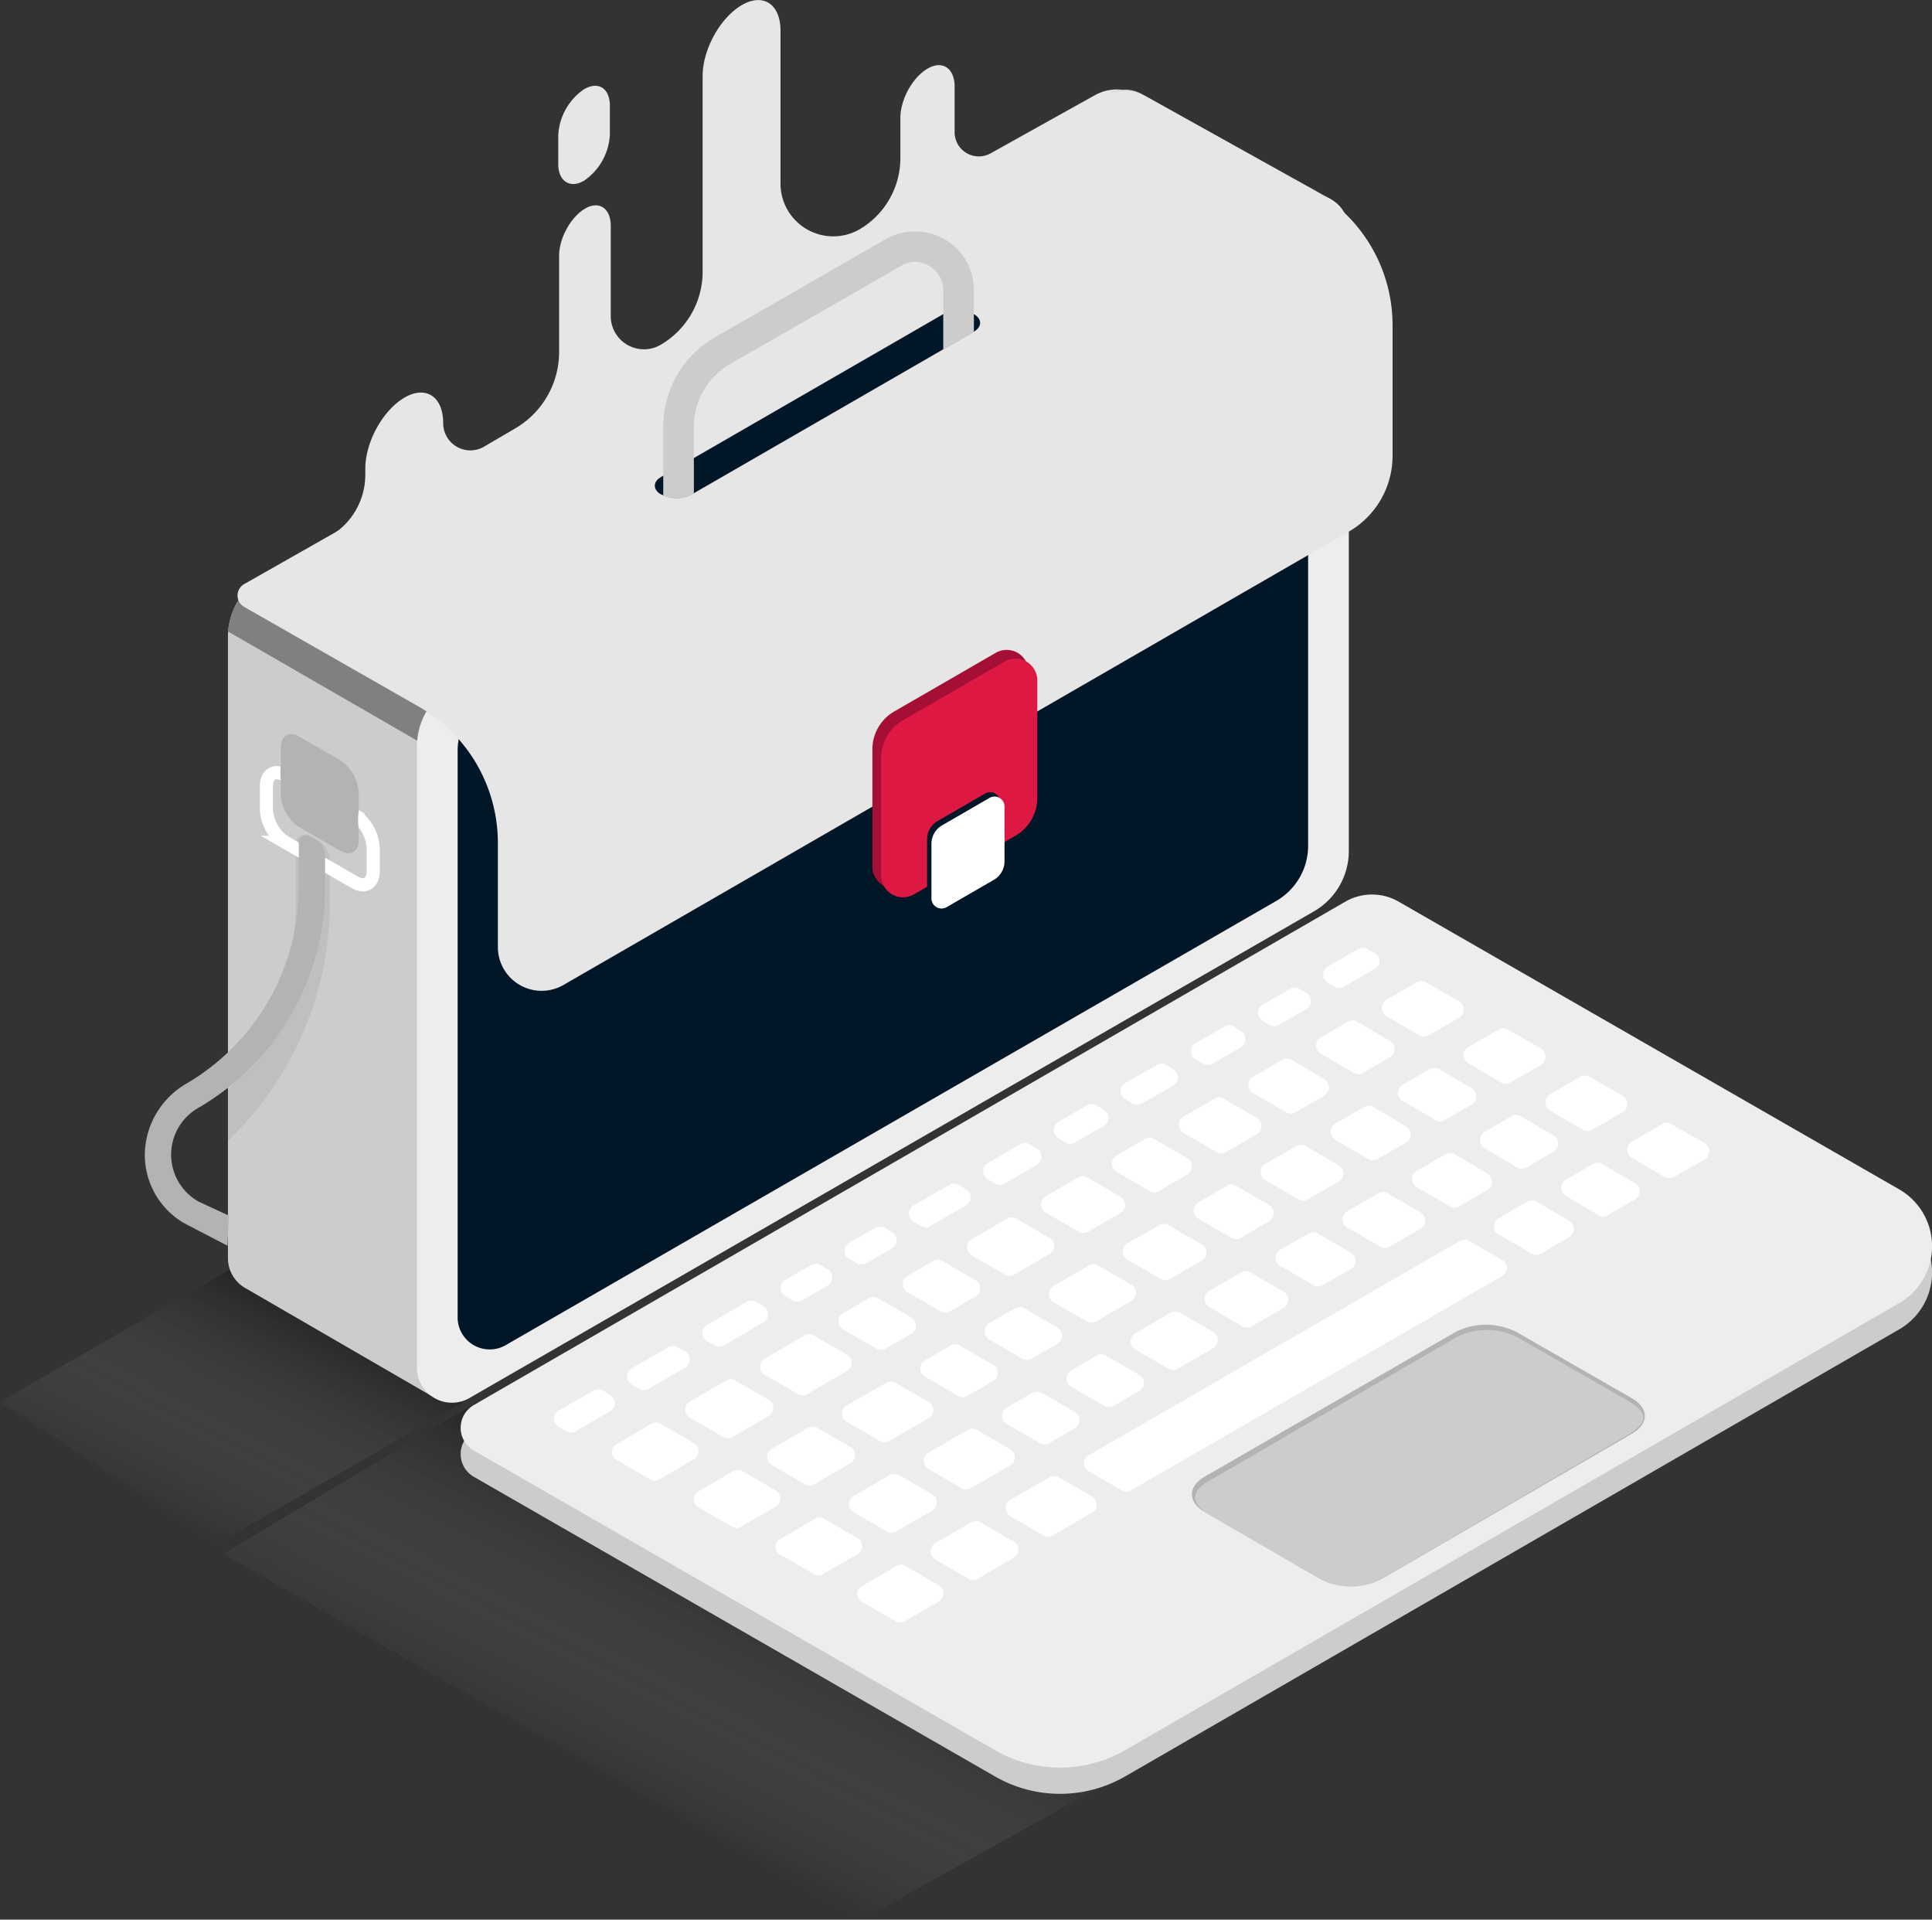 <svg xmlns="http://www.w3.org/2000/svg" xmlns:xlink="http://www.w3.org/1999/xlink" viewBox="0 0 441.6 438.69"><rect x="0" y="0" width="441.6" height="438.69" fill="#333333" stroke="none"/><defs><style>.cls-1{fill:#e6e6e6;}.cls-2{fill:url(#Unbenannter_Verlauf_5);}.cls-3{fill:url(#Unbenannter_Verlauf_5-2);}.cls-4{fill:#ccc;}.cls-5{fill:#ededed;}.cls-6{fill:#fff;}.cls-7{fill:#b3b3b3;}.cls-10,.cls-8{fill:#011627;}.cls-8{opacity:0.07;isolation:isolate;}.cls-9{fill:gray;}.cls-11{fill:none;stroke:#fff;stroke-miterlimit:10;stroke-width:3px;}.cls-12{fill:#a50e35;}.cls-13{fill:#dd1843;}</style><linearGradient id="Unbenannter_Verlauf_5" x1="-2231.37" y1="24.93" x2="-2261.17" y2="83.41" gradientTransform="translate(-2092.15 434.17) rotate(180)" gradientUnits="userSpaceOnUse"><stop offset="0" stop-color="#fff" stop-opacity="0"/><stop offset="1" stop-opacity="0.3"/></linearGradient><linearGradient id="Unbenannter_Verlauf_5-2" x1="-2131.23" y1="86.6" x2="-2157.72" y2="138.59" xlink:href="#Unbenannter_Verlauf_5"/></defs><title>howto-home2</title><g id="Ebene_2" data-name="Ebene 2"><g id="Layer_1" data-name="Layer 1"><path class="cls-1" d="M250.2,21.79,226.5,35a5.53,5.53,0,0,1-8.3-4.8V19.79c0-4.2-2.8-6.1-6.2-4.1s-6.2,7-6.2,11.3v9.2a18.89,18.89,0,0,1-9.3,16.2h0a12.06,12.06,0,0,1-18.1-10.5V7c0-6.1-4-8.7-8.9-5.8s-8.9,10.1-8.9,16.2v44.7a19.32,19.32,0,0,1-9.6,16.7h0a7.59,7.59,0,0,1-11.4-6.6V51.59c0-4-2.7-5.8-5.9-3.9s-5.9,6.7-5.9,10.7v22A20.25,20.25,0,0,1,117.6,98l-7,4.1a6.21,6.21,0,0,1-9.3-5.4h0c0-6.1-4-8.7-8.9-5.8s-8.9,10.1-8.9,16.2v1.3a16.26,16.26,0,0,1-8.2,14.2l-3.8,2.2a20,20,0,0,0-10,17.3v139.5a6,6,0,0,0,9,5.2l189-109.7c3.7-2.1,6-5.1,6-9.4V30.39A10.23,10.23,0,0,0,250.2,21.79Z"/><path class="cls-1" d="M133.5,41.29a13.56,13.56,0,0,0,5.9-10.6v-6.5c0-4-2.6-5.7-5.9-3.8A13.56,13.56,0,0,0,127.6,31v6.5C127.6,41.39,130.3,43.19,133.5,41.29Z"/><polygon id="Vase_shadow" data-name="Vase shadow" class="cls-2" points="51 355.09 197 438.69 257.1 405.19 109.2 320.39 51 355.09"/><polygon id="Vase_shadow-2" data-name="Vase shadow" class="cls-3" points="49.5 352.89 0 320.39 53.6 289.49 105.8 320.49 49.5 352.89"/><path class="cls-4" d="M319.6,212l114.5,65.8a15,15,0,0,1,0,26L257.3,405.89a29.8,29.8,0,0,1-30,0l-119-68.4a6,6,0,0,1,0-10.4L307.6,212A12.22,12.22,0,0,1,319.6,212Z"/><path class="cls-5" d="M319.6,206l114.5,65.8a15,15,0,0,1,0,26L257.3,399.89a29.8,29.8,0,0,1-30,0l-119-68.4a6,6,0,0,1,0-10.4L307.6,206A12.22,12.22,0,0,1,319.6,206Z"/><path class="cls-6" d="M311.5,245.19l6.2-3.6a2.15,2.15,0,0,0,0-3.7l-7.5-4.4a2,2,0,0,0-2.1,0l-6.2,3.6a2.15,2.15,0,0,0,0,3.7l7.6,4.4A1.81,1.81,0,0,0,311.5,245.19Z"/><path class="cls-6" d="M193.6,309.59l-7.6-4.4a2,2,0,0,0-2.1,0l-9.1,5.3a2.15,2.15,0,0,0,0,3.7l7.6,4.4a2,2,0,0,0,2.1,0l9.1-5.3A2.15,2.15,0,0,0,193.6,309.59Z"/><path class="cls-6" d="M166,315.49l-8.3,4.8a2.15,2.15,0,0,0,0,3.7l7.6,4.4a2,2,0,0,0,2.1,0l8.3-4.8a2.15,2.15,0,0,0,0-3.7l-7.6-4.4A2,2,0,0,0,166,315.49Z"/><path class="cls-6" d="M141,333.69l7.6,4.4a2,2,0,0,0,2.1,0l7.9-4.6a2.15,2.15,0,0,0,0-3.7l-7.6-4.4a2,2,0,0,0-2.1,0L141,330A2.08,2.08,0,0,0,141,333.69Z"/><path class="cls-6" d="M256.1,273.49l-7.6-4.4a2,2,0,0,0-2.1,0l-7.4,4.3a2.15,2.15,0,0,0,0,3.7l7.6,4.4a2,2,0,0,0,2.1,0l7.4-4.3A2.15,2.15,0,0,0,256.1,273.49Z"/><path class="cls-6" d="M302.7,246.59l-7.5-4.4a2,2,0,0,0-2.1,0l-6.7,3.9a2.15,2.15,0,0,0,0,3.7l7.6,4.4a2,2,0,0,0,2.1,0l6.6-3.8A2.24,2.24,0,0,0,302.7,246.59Z"/><path class="cls-6" d="M333.5,228.79l-7.6-4.3a2,2,0,0,0-2.1,0l-6.9,4a2.15,2.15,0,0,0,0,3.7l7.5,4.4a2,2,0,0,0,2.1,0l7-4A2.24,2.24,0,0,0,333.5,228.79Z"/><path class="cls-6" d="M287.3,255.49l-7.6-4.4a2,2,0,0,0-2.1,0l-7.1,4.1a2.15,2.15,0,0,0,0,3.7l7.6,4.4a2,2,0,0,0,2.1,0l7.1-4.1A2.15,2.15,0,0,0,287.3,255.49Z"/><path class="cls-6" d="M271.4,264.69l-7.6-4.4a2,2,0,0,0-2.1,0l-6.5,3.8a2.15,2.15,0,0,0,0,3.7l7.6,4.4a2,2,0,0,0,2.1,0l6.5-3.8A2.15,2.15,0,0,0,271.4,264.69Z"/><path class="cls-6" d="M239.9,282.89l-7.6-4.4a2,2,0,0,0-2.1,0l-8.1,4.7a2.15,2.15,0,0,0,0,3.7l7.6,4.4a2,2,0,0,0,2.1,0l8.1-4.7A2.15,2.15,0,0,0,239.9,282.89Z"/><path class="cls-6" d="M184.7,326.29l-8.3,4.8a2.15,2.15,0,0,0,0,3.7l7.6,4.4a2,2,0,0,0,2.1,0l8.3-4.8a2.15,2.15,0,0,0,0-3.7l-7.6-4.4A2.56,2.56,0,0,0,184.7,326.29Z"/><path class="cls-6" d="M159.7,344.49l7.6,4.4a2,2,0,0,0,2.1,0l7.9-4.6a2.15,2.15,0,0,0,0-3.7l-7.6-4.4a2,2,0,0,0-2.1,0l-7.9,4.6A2.08,2.08,0,0,0,159.7,344.49Z"/><path class="cls-6" d="M352.2,239.59l-7.6-4.3a2,2,0,0,0-2.1,0l-6.9,4a2.15,2.15,0,0,0,0,3.7l7.5,4.4a2,2,0,0,0,2.1,0l7-4A2.24,2.24,0,0,0,352.2,239.59Z"/><path class="cls-6" d="M330.2,256l6.2-3.6a2.15,2.15,0,0,0,0-3.7l-7.5-4.4a2,2,0,0,0-2.1,0l-6.2,3.6a2.15,2.15,0,0,0,0,3.7l7.6,4.4A1.81,1.81,0,0,0,330.2,256Z"/><path class="cls-6" d="M240.8,297.59l7.6,4.4a2,2,0,0,0,2.1,0l8.1-4.7a2.15,2.15,0,0,0,0-3.7l-7.6-4.4a2,2,0,0,0-2.1,0l-8.1,4.7A2.15,2.15,0,0,0,240.8,297.59Z"/><path class="cls-6" d="M289.2,269.69l7.6,4.4a2,2,0,0,0,2.1,0L306,270a2.15,2.15,0,0,0,0-3.7l-7.6-4.4a2,2,0,0,0-2.1,0l-7.1,4.1A2.15,2.15,0,0,0,289.2,269.69Z"/><path class="cls-6" d="M257.7,287.89l7.6,4.4a2,2,0,0,0,2.1,0l7.3-4.2a2.15,2.15,0,0,0,0-3.7l-7.6-4.4a2,2,0,0,0-2.1,0l-7.4,4.2A2.2,2.2,0,0,0,257.7,287.89Z"/><path class="cls-6" d="M273.9,278.49l7.6,4.4a2,2,0,0,0,2.1,0l6.5-3.8a2.15,2.15,0,0,0,0-3.7l-7.6-4.4a2,2,0,0,0-2.1,0l-6.5,3.8A2.15,2.15,0,0,0,273.9,278.49Z"/><path class="cls-6" d="M202.6,316l-9.1,5.2a2.15,2.15,0,0,0,0,3.7l7.6,4.4a2,2,0,0,0,2.1,0l9.1-5.2a2.15,2.15,0,0,0,0-3.7l-7.6-4.4A2,2,0,0,0,202.6,316Z"/><path class="cls-6" d="M314.8,264.89l6.6-3.8a2.15,2.15,0,0,0,0-3.7l-7.5-4.4a2,2,0,0,0-2.1,0l-6.6,3.8a2.15,2.15,0,0,0,0,3.7l7.6,4.4A1.81,1.81,0,0,0,314.8,264.89Z"/><path class="cls-6" d="M292.6,289.29l7.6,4.4a2,2,0,0,0,2.1,0l6.5-3.7a2.15,2.15,0,0,0,0-3.7l-7.6-4.4a2,2,0,0,0-2.1,0l-6.5,3.7A2.15,2.15,0,0,0,292.6,289.29Z"/><path class="cls-6" d="M370.9,250.39l-7.6-4.3a2,2,0,0,0-2.1,0l-6.9,4a2.15,2.15,0,0,0,0,3.7l7.5,4.4a2,2,0,0,0,2.1,0l7-4A2.24,2.24,0,0,0,370.9,250.39Z"/><path class="cls-6" d="M276.4,298.69l7.6,4.4a2,2,0,0,0,2.1,0l7.3-4.2a2.15,2.15,0,0,0,0-3.7l-7.6-4.4a2,2,0,0,0-2.1,0l-7.3,4.2A2.15,2.15,0,0,0,276.4,298.69Z"/><path class="cls-6" d="M259.5,308.39l7.6,4.4a2,2,0,0,0,2.1,0l8.1-4.7a2.15,2.15,0,0,0,0-3.7l-7.6-4.4a2,2,0,0,0-2.1,0l-8.1,4.7A2.15,2.15,0,0,0,259.5,308.39Z"/><path class="cls-6" d="M323.8,271.29l7.6,4.4a2,2,0,0,0,2.1,0l6.5-3.8a2.15,2.15,0,0,0,0-3.7l-7.5-4.4a2,2,0,0,0-2.1,0l-6.6,3.8A2.15,2.15,0,0,0,323.8,271.29Z"/><path class="cls-6" d="M212.2,335.69l7.6,4.4a2,2,0,0,0,2.1,0l9-5.2a2.15,2.15,0,0,0,0-3.7l-7.6-4.4a2,2,0,0,0-2.1,0l-9,5.2A2.15,2.15,0,0,0,212.2,335.69Z"/><path class="cls-6" d="M307.9,280.49l7.6,4.4a2,2,0,0,0,2.1,0l7.1-4.1a2.15,2.15,0,0,0,0-3.7l-7.5-4.4a2,2,0,0,0-2.1,0l-7.1,4.1A2.12,2.12,0,0,0,307.9,280.49Z"/><path class="cls-6" d="M348.9,266.79l6.2-3.6a2.15,2.15,0,0,0,0-3.7l-7.5-4.4a2,2,0,0,0-2.1,0l-6.2,3.6a2.15,2.15,0,0,0,0,3.7l7.5,4.4A2,2,0,0,0,348.9,266.79Z"/><path class="cls-6" d="M178.4,355.29l7.6,4.4a2,2,0,0,0,2.1,0l7.9-4.5a2.15,2.15,0,0,0,0-3.7l-7.6-4.4a2,2,0,0,0-2.1,0l-7.9,4.6A2,2,0,0,0,178.4,355.29Z"/><path class="cls-6" d="M203.4,337.09l-8.3,4.8a2.15,2.15,0,0,0,0,3.7l7.6,4.4a2,2,0,0,0,2.1,0l8.3-4.8a2.15,2.15,0,0,0,0-3.7l-7.6-4.4A2.56,2.56,0,0,0,203.4,337.09Z"/><path class="cls-6" d="M364.1,266l-6.2,3.6a2.15,2.15,0,0,0,0,3.7l7.5,4.4a2,2,0,0,0,2.1,0l6.2-3.6a2.15,2.15,0,0,0,0-3.7l-7.5-4.4A2,2,0,0,0,364.1,266Z"/><path class="cls-6" d="M389.6,261.19l-7.6-4.3a2,2,0,0,0-2.1,0l-6.9,4a2.15,2.15,0,0,0,0,3.7l7.5,4.4a2,2,0,0,0,2.1,0l7-4A2.24,2.24,0,0,0,389.6,261.19Z"/><path class="cls-6" d="M342.5,282.09l7.6,4.4a2,2,0,0,0,2.1,0l6.5-3.8a2.15,2.15,0,0,0,0-3.7l-7.5-4.4a2,2,0,0,0-2.1,0l-6.5,3.8A2.12,2.12,0,0,0,342.5,282.09Z"/><path class="cls-6" d="M248.8,336.19l7.6,4.4a2,2,0,0,0,2.1,0l84.9-49a2.07,2.07,0,0,0,0-3.6l-7.6-4.4a2,2,0,0,0-2.1,0l-84.9,49A2.07,2.07,0,0,0,248.8,336.19Z"/><path class="cls-6" d="M197.1,366.09l7.6,4.4a2,2,0,0,0,2.1,0l7.8-4.5a2.15,2.15,0,0,0,0-3.7l-7.6-4.4a2,2,0,0,0-2.1,0l-7.9,4.6A2,2,0,0,0,197.1,366.09Z"/><path class="cls-6" d="M230.9,346.49l7.6,4.4a2,2,0,0,0,2.1,0l9-5.2a2.15,2.15,0,0,0,0-3.7l-7.6-4.4a2,2,0,0,0-2.1,0l-9,5.2A2.15,2.15,0,0,0,230.9,346.49Z"/><path class="cls-6" d="M213.8,356.39l7.6,4.4a2,2,0,0,0,2.1,0l8.2-4.8a2.15,2.15,0,0,0,0-3.7l-7.6-4.4a2,2,0,0,0-2.1,0l-8.3,4.8A2.2,2.2,0,0,0,213.8,356.39Z"/><path class="cls-6" d="M127.7,326.09l1.7,1a2,2,0,0,0,2.1,0l8-4.6a2.15,2.15,0,0,0,0-3.7l-1.7-1a2,2,0,0,0-2.1,0l-8.1,4.6A2.2,2.2,0,0,0,127.7,326.09Z"/><path class="cls-6" d="M220.8,271.79l-1.7-1a2,2,0,0,0-2.1,0l-8.2,4.7a2.15,2.15,0,0,0,0,3.7l1.7,1a2,2,0,0,0,2.1,0l8.2-4.7A2.15,2.15,0,0,0,220.8,271.79Z"/><path class="cls-6" d="M252.3,253.59l-1.7-1a2,2,0,0,0-2.1,0l-6.6,3.8a2.15,2.15,0,0,0,0,3.7l1.7,1a2,2,0,0,0,2.1,0l6.6-3.8A2.15,2.15,0,0,0,252.3,253.59Z"/><path class="cls-6" d="M237,262.49l-1.7-1a2,2,0,0,0-2.1,0l-7.4,4.3a2.15,2.15,0,0,0,0,3.7l1.7,1a2,2,0,0,0,2.1,0l7.4-4.3A2.15,2.15,0,0,0,237,262.49Z"/><path class="cls-6" d="M268.2,244.39l-1.7-1a2,2,0,0,0-2.1,0l-7.2,4.1a2.15,2.15,0,0,0,0,3.7l1.7,1a2,2,0,0,0,2.1,0l7.2-4.1A2.15,2.15,0,0,0,268.2,244.39Z"/><path class="cls-6" d="M283.6,235.59l-1.6-1a2,2,0,0,0-2.1,0l-6.6,3.8a2.15,2.15,0,0,0,0,3.7l1.7,1a2,2,0,0,0,2.1,0l6.6-3.8A2.2,2.2,0,0,0,283.6,235.59Z"/><path class="cls-6" d="M174.5,298.49l-1.7-1a2,2,0,0,0-2.1,0l-9.1,5.3a2.15,2.15,0,0,0,0,3.7l1.7,1a2,2,0,0,0,2.1,0l9.1-5.3A2.15,2.15,0,0,0,174.5,298.49Z"/><path class="cls-6" d="M156.6,308.89l-1.7-1a2,2,0,0,0-2.1,0l-8.4,4.8a2.15,2.15,0,0,0,0,3.7l1.7,1a2,2,0,0,0,2.1,0l8.4-4.8A2.15,2.15,0,0,0,156.6,308.89Z"/><path class="cls-6" d="M298.6,226.89,297,226a2,2,0,0,0-2.1,0l-6.3,3.6a2.15,2.15,0,0,0,0,3.7l1.6.9a2,2,0,0,0,2.1,0l6.3-3.6A2.15,2.15,0,0,0,298.6,226.89Z"/><path class="cls-6" d="M314.2,217.79l-1.7-.9a2,2,0,0,0-2.1,0l-6.9,4a2.15,2.15,0,0,0,0,3.7l1.6.9a2,2,0,0,0,2.1,0l6.9-4A2.05,2.05,0,0,0,314.2,217.79Z"/><path class="cls-6" d="M198,288.69l5.9-3.4a2.15,2.15,0,0,0,0-3.7l-1.7-1a2,2,0,0,0-2.1,0l-6,3.4a2.15,2.15,0,0,0,0,3.7l1.7,1A2.8,2.8,0,0,0,198,288.69Z"/><path class="cls-6" d="M185.4,289.09l-5.9,3.4a2.15,2.15,0,0,0,0,3.7l1.7,1a2,2,0,0,0,2.1,0l5.9-3.4a2.15,2.15,0,0,0,0-3.7l-1.7-1A2,2,0,0,0,185.4,289.09Z"/><path class="cls-6" d="M217.1,299.69l5.9-3.4a2.15,2.15,0,0,0,0-3.7l-7.6-4.4a2,2,0,0,0-2.1,0l-5.9,3.4a2.15,2.15,0,0,0,0,3.7l7.6,4.4A2,2,0,0,0,217.1,299.69Z"/><path class="cls-6" d="M198.6,296.69l-5.9,3.4a2.15,2.15,0,0,0,0,3.7l7.6,4.4a2,2,0,0,0,2.1,0l5.9-3.4a2.15,2.15,0,0,0,0-3.7l-7.6-4.4A2,2,0,0,0,198.6,296.69Z"/><path class="cls-6" d="M235.8,310.49l5.9-3.4a2.15,2.15,0,0,0,0-3.7l-7.6-4.4a2,2,0,0,0-2.1,0l-5.9,3.4a2.15,2.15,0,0,0,0,3.7l7.6,4.4A2,2,0,0,0,235.8,310.49Z"/><path class="cls-6" d="M217.3,307.49l-5.9,3.4a2.15,2.15,0,0,0,0,3.7L219,319a2,2,0,0,0,2.1,0l5.9-3.4a2.15,2.15,0,0,0,0-3.7l-7.6-4.4A2,2,0,0,0,217.3,307.49Z"/><path class="cls-6" d="M254.5,321.29l5.9-3.4a2.15,2.15,0,0,0,0-3.7l-7.6-4.4a2,2,0,0,0-2.1,0l-5.9,3.4a2.15,2.15,0,0,0,0,3.7l7.6,4.4A2,2,0,0,0,254.5,321.29Z"/><path class="cls-6" d="M236,318.29l-5.9,3.4a2.15,2.15,0,0,0,0,3.7l7.6,4.4a2,2,0,0,0,2.1,0l5.9-3.4a2.15,2.15,0,0,0,0-3.7l-7.6-4.4A2.56,2.56,0,0,0,236,318.29Z"/><path class="cls-7" d="M346.6,304.39a15.46,15.46,0,0,0-13.9,0l-57.4,33.1c-3.8,2.2-3.8,5.8,0,8l26.6,15.4a15.25,15.25,0,0,0,13.8,0l57.4-33.3c3.8-2.2,3.8-5.8,0-8Z"/><path class="cls-4" d="M346.8,305.59a15.46,15.46,0,0,0-13.9,0l-56.3,32.7c-5.3,2.8-3.8,5.8,0,8l25.2,14.6a15.25,15.25,0,0,0,13.8,0L371.9,328c5.9-3.4,3.8-5.8,0-8Z"/><path class="cls-4" d="M304.3,45.59l-43-23.9h0a7.8,7.8,0,0,0-8.2-.1l-193,110.2a16.64,16.64,0,0,0-6.3,6.6h0a16.22,16.22,0,0,0-1.7,7.2v141.9a7.88,7.88,0,0,0,4.2,7h0L98.6,319l34.6-63.5L267,178.19a15.92,15.92,0,0,0,8-13.9v-62.9Z"/><path class="cls-8" d="M72.3,191.79l-1.7-.9a2.05,2.05,0,0,0-3,1.8v13.5a67.47,67.47,0,0,1-15.5,43v11.5a75.31,75.31,0,0,0,23.3-54.4v-9.4A5.71,5.71,0,0,0,72.3,191.79Z"/><path class="cls-9" d="M299,55.69A11.77,11.77,0,0,0,294.3,40l-33-8.3h0a7.8,7.8,0,0,0-8.2-.1l-193,100.2a16.64,16.64,0,0,0-6.3,6.6h0a16.77,16.77,0,0,0-1.7,5.9l59.8,34.5-4.7,124.3,26-47.6L267,178.19a15.92,15.92,0,0,0,8-13.9v-62.9Z"/><path class="cls-5" d="M296.3,45.59l-193,111.2a15.92,15.92,0,0,0-8,13.9v141.9a8,8,0,0,0,12,6.9l193-111.2a15.92,15.92,0,0,0,8-13.9V52.49A8,8,0,0,0,296.3,45.59Z"/><path class="cls-10" d="M288,57.59,111.9,159a14.57,14.57,0,0,0-7.3,12.6v129.5a7.33,7.33,0,0,0,11,6.3l176.1-101.5a14.57,14.57,0,0,0,7.3-12.6V63.79A7.32,7.32,0,0,0,288,57.59Z"/><path class="cls-1" d="M300.4,43.49,261.9,22a10.05,10.05,0,0,0-9.8,0L55.8,133.49a3,3,0,0,0,0,5.2l40.1,22.9a35.91,35.91,0,0,1,17.9,30.9v23.9a10,10,0,0,0,15,8.7l179.5-103.6a20,20,0,0,0,10-17.3V74.49A35.5,35.5,0,0,0,300.4,43.49Z"/><path class="cls-11" d="M60.9,179.69c0-2.8,1.9-3.9,4.3-2.5l15.8,9.1a9.49,9.49,0,0,1,4.3,7.5v5.3c0,2.8-1.9,3.9-4.3,2.5l-15.8-9.1a9.49,9.49,0,0,1-4.3-7.5Z"/><path class="cls-7" d="M64.2,170.89c0-2.8,1.9-3.9,4.3-2.5l9.2,5.3a9.64,9.64,0,0,1,4.3,7.5v4a16.21,16.21,0,0,0,0,4.4v2.3c0,2.8-1.9,3.9-4.3,2.5l-9.2-5.3a9.49,9.49,0,0,1-4.3-7.5v-3a16.1,16.1,0,0,1,0-3.8h0Z"/><path class="cls-7" d="M52,284.69l-9.8-5.1a18.06,18.06,0,0,1-9.1-15.8,19,19,0,0,1,9.6-16.2,52.05,52.05,0,0,0,25.6-44.7v-10.4a1.57,1.57,0,0,1,2.3-1.4l1.3.7a4.22,4.22,0,0,1,2.4,3.9V203a58.24,58.24,0,0,1-29,50.2,12.3,12.3,0,0,0,.1,21.4h0l6.9,3.2Z"/><path class="cls-10" d="M222.6,75.79c1.9-1.1,1.9-2.9,0-4h-.1a7.63,7.63,0,0,0-6.9,0L151.1,109c-1.9,1.1-1.9,2.9,0,4h.1a7.63,7.63,0,0,0,6.9,0Z"/><path class="cls-12" d="M235.1,153.49v26.8a10,10,0,0,1-5,8.7l-23.2,13.4a5,5,0,0,1-7.5-4.3v-26.8a10,10,0,0,1,5-8.7l23.2-13.4A5,5,0,0,1,235.1,153.49Z"/><path class="cls-4" d="M158.6,112.79a6.3,6.3,0,0,1-3.6,1.1,8.36,8.36,0,0,1-3.4-.6V97.49a23.56,23.56,0,0,1,11.8-20.4l39-22.4a13.56,13.56,0,0,1,13.5,0,13.31,13.31,0,0,1,6.7,11.7v9.5l-7,4V66.39a6.38,6.38,0,0,0-3.2-5.6,6.32,6.32,0,0,0-6.5,0l-39,22.4a16.51,16.51,0,0,0-8.3,14.3Z"/><path class="cls-13" d="M237.1,155.49v26.8a10,10,0,0,1-5,8.7l-23.2,13.4a5,5,0,0,1-7.5-4.3v-26.8a10,10,0,0,1,5-8.7l23.2-13.4A5,5,0,0,1,237.1,155.49Z"/><path class="cls-10" d="M228.6,183.39v12.5a4.87,4.87,0,0,1-2.3,4.1l-10.9,6.3a2.31,2.31,0,0,1-3.5-2v-12.5a4.87,4.87,0,0,1,2.3-4.1l10.9-6.3A2.28,2.28,0,0,1,228.6,183.39Z"/><path class="cls-6" d="M229.6,184.39v12.5a4.87,4.87,0,0,1-2.3,4.1l-10.9,6.3a2.31,2.31,0,0,1-3.5-2v-12.5a4.87,4.87,0,0,1,2.3-4.1l10.9-6.3A2.28,2.28,0,0,1,229.6,184.39Z"/></g></g></svg>